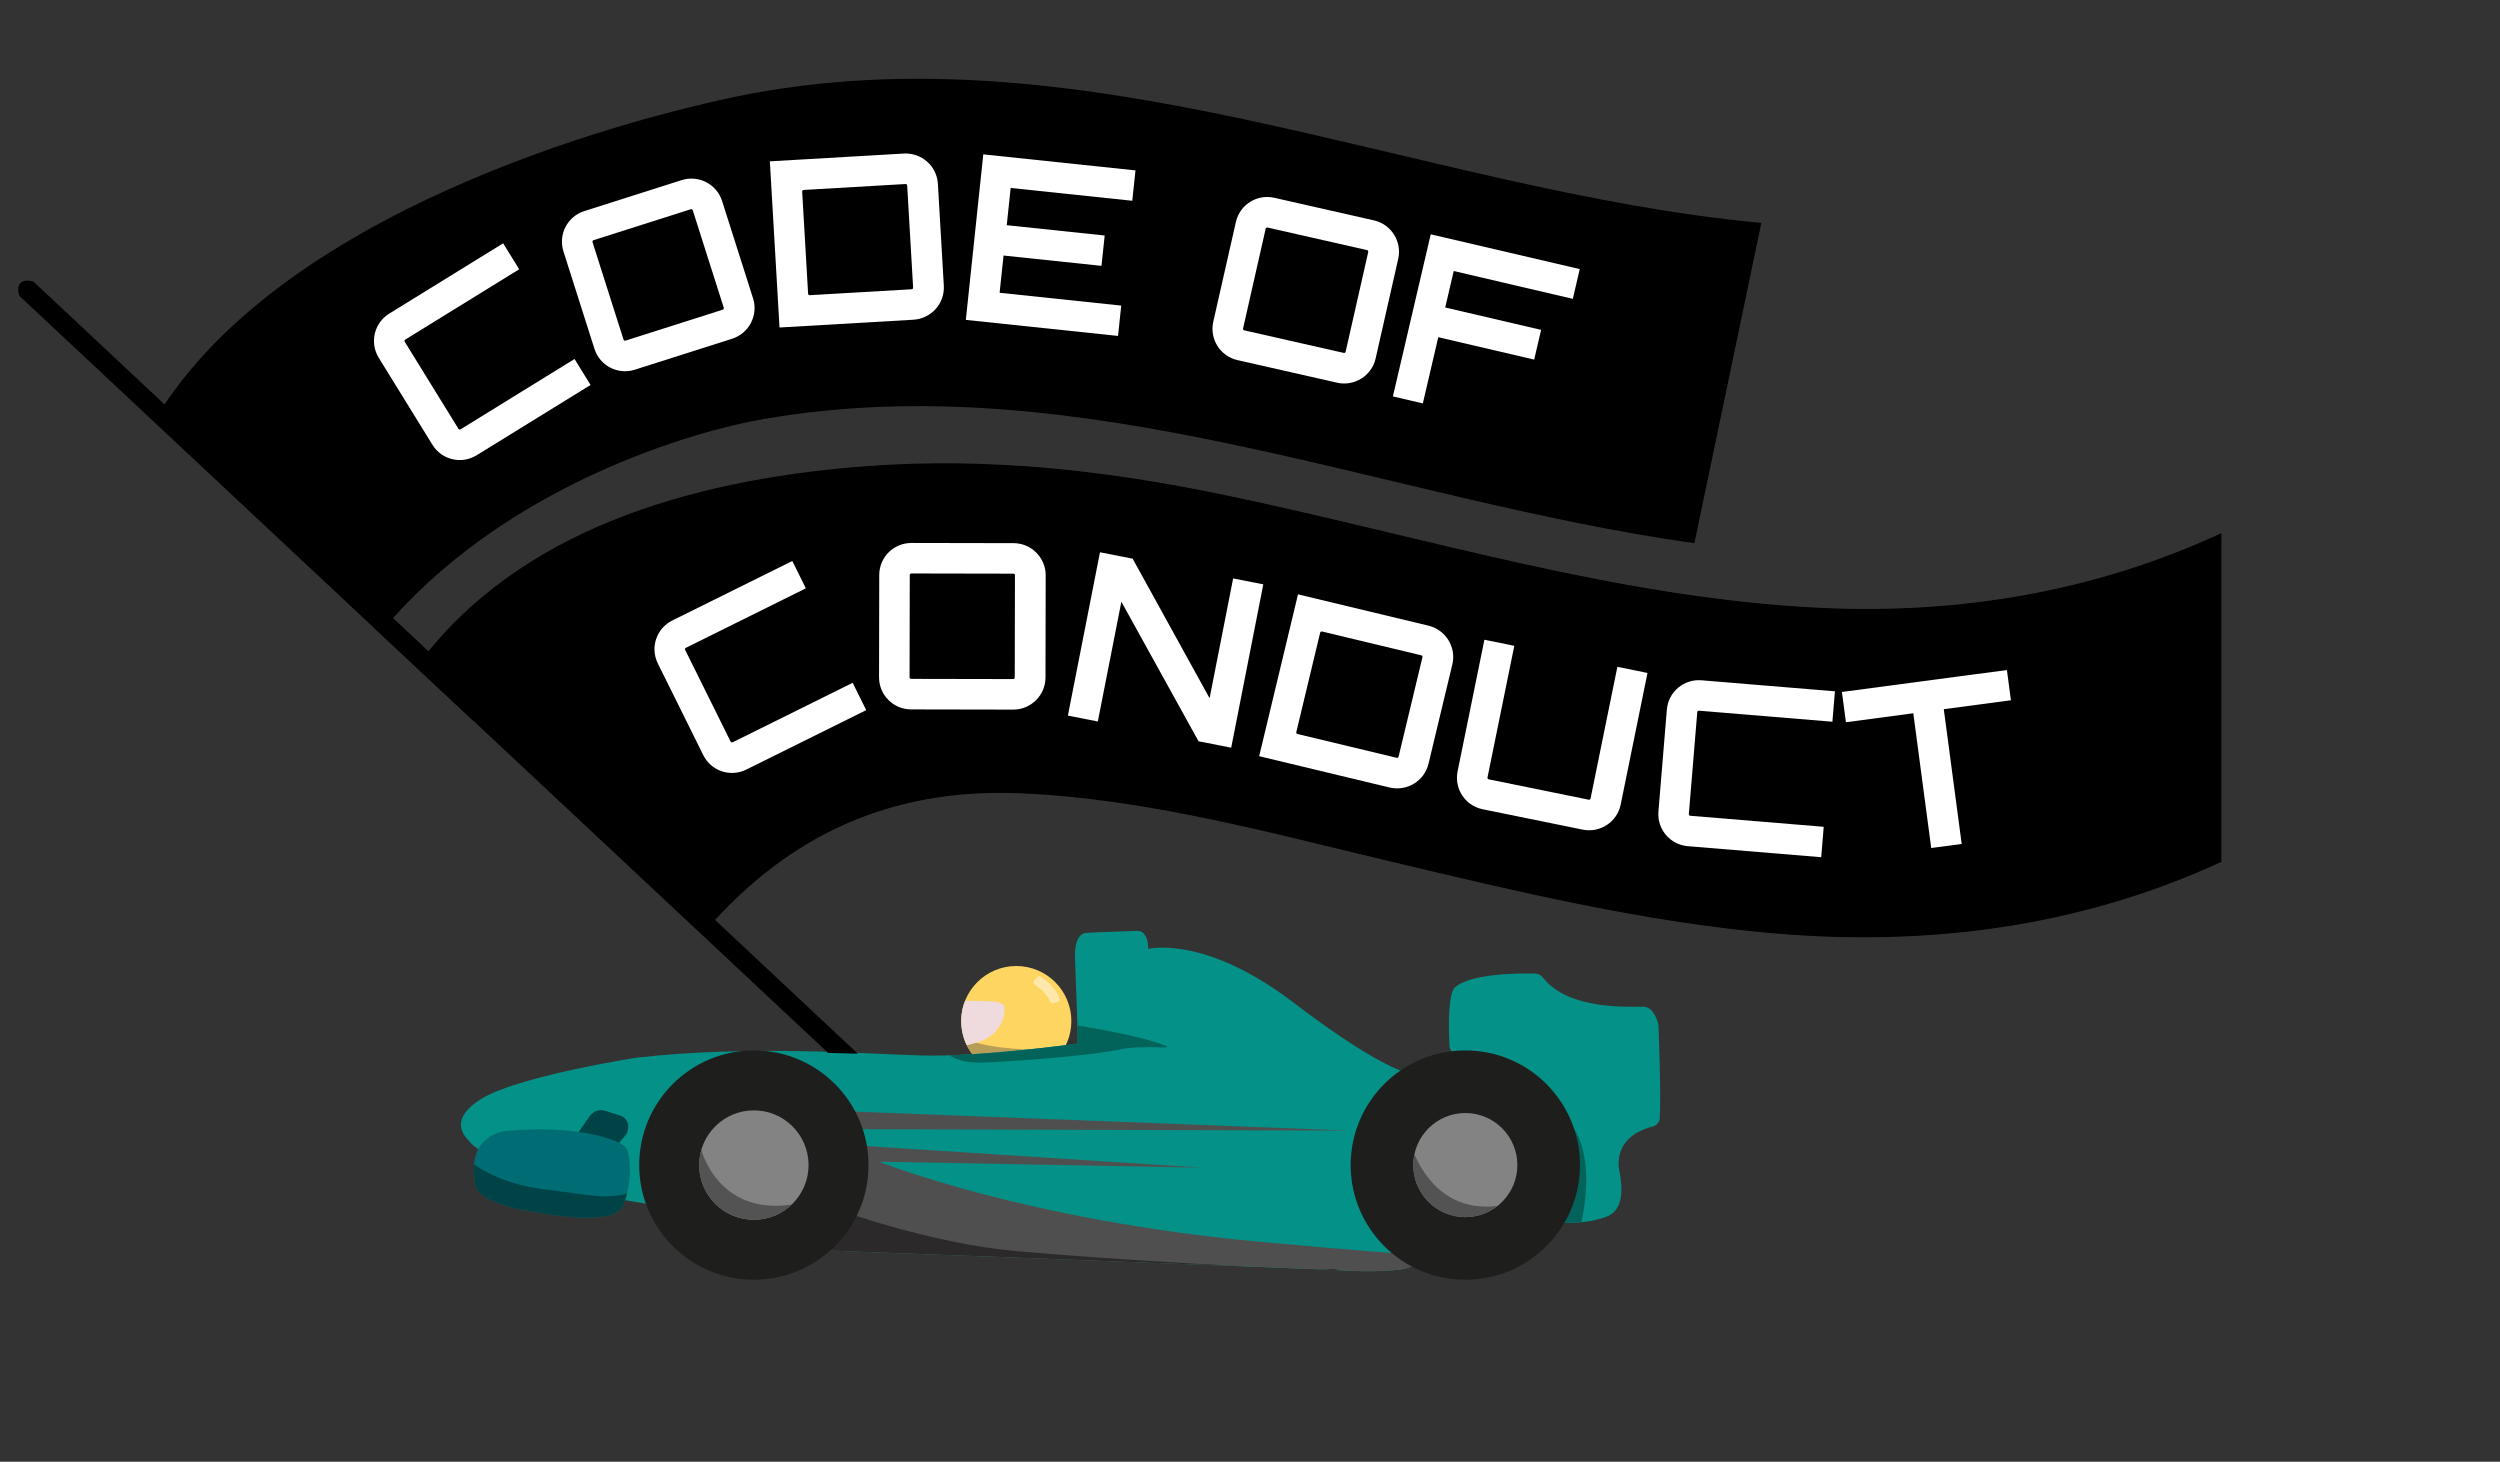 <?xml version="1.0" encoding="UTF-8"?>
<svg xmlns="http://www.w3.org/2000/svg" xmlns:xlink="http://www.w3.org/1999/xlink" viewBox="0 0 2162.87 1264.6">
  <rect x="0" y="0" width="2162.87" height="1264.6" fill="#333333" stroke="none"/>
  <defs>
    <style>
      .cls-1 {
        fill: #4f4f4f;
      }

      .cls-2 {
        clip-path: url(#clippath-6);
      }

      .cls-3 {
        fill: #838383;
      }

      .cls-4 {
        clip-path: url(#clippath-4);
      }

      .cls-5 {
        fill: #004347;
      }

      .cls-6 {
        fill: #2b2929;
      }

      .cls-7 {
        fill: #fff;
      }

      .cls-8 {
        fill: #02635a;
      }

      .cls-9 {
        fill: #ffd561;
      }

      .cls-10 {
        fill: #535353;
      }

      .cls-11 {
        fill: none;
      }

      .cls-12 {
        stroke: #000;
        stroke-miterlimit: 10;
      }

      .cls-13 {
        clip-path: url(#clippath-1);
      }

      .cls-14 {
        fill: #006c73;
      }

      .cls-15 {
        clip-path: url(#clippath-5);
      }

      .cls-16 {
        fill: #1e1e1c;
      }

      .cls-17 {
        clip-path: url(#clippath-3);
      }

      .cls-18 {
        fill: #049188;
      }

      .cls-19 {
        fill: #ffe8a9;
      }

      .cls-20 {
        clip-path: url(#clippath-2);
      }

      .cls-21 {
        fill: #efdadd;
      }

      .cls-22 {
        clip-path: url(#clippath);
      }

      .cls-23 {
        fill: #b79e58;
      }
    </style>
    <clipPath id="clippath">
      <circle class="cls-11" cx="879.22" cy="883.39" r="47.65"/>
    </clipPath>
    <clipPath id="clippath-1">
      <circle class="cls-11" cx="879.22" cy="883.39" r="47.65"/>
    </clipPath>
    <clipPath id="clippath-2">
      <path class="cls-11" d="M550.75,915.04s-103.63,16.13-134.72,35.88c-31.09,19.76-11,34.81-8.81,37.81,4.86,6.33,50.34,37.06,151.09,52.5,100.75,15.44,146.2,40.19,146.2,40.19,0,0,442.53,16.58,463.31,17.92,20.78,1.34,43.97-.54,47.82-1.69s115.82-44.12,136.96-39.94c0,0,18.82,1.72,37.24-5.07,18.42-6.78,12.18-34.12,11-40.64-1.12-6.21-2.92-29.3,29.17-37.42,3.35-.85,5.75-3.8,5.95-7.25.51-8.62.77-29.31-1.05-79-.04-1.14-.21-2.27-.52-3.37-1.17-4.1-4.67-13.57-12.19-13.98-9.28-.51-64.36,4.28-87.47-25.36-1.63-2.09-4.13-3.3-6.78-3.36-14.04-.31-56.89-.15-69.71,12.48,0,0-6.71,5.09-4.21,50.28.05.98.28,1.94.68,2.83,1.1,2.42,4.04,7.11,11.73,12.65,11.3,8.15-45.83,8.49-45.83,8.49,0,0-23.97-2.39-101.39-61.51-77.42-59.12-125.87-46.52-125.87-46.52,0,0,.39-15.74-9.32-15.65,0,0-42.6,1.46-45.05,1.87-2.45.41-9.35,2.53-8.96,20.75.38,18.21,3.07,74.7,2.13,74.91-.94.21-84.4,11.65-134.47,10.31-50.06-1.34-147.04-9.29-246.97,1.88Z"/>
    </clipPath>
    <clipPath id="clippath-3">
      <path class="cls-11" d="M550.75,915.04s-103.63,16.13-134.72,35.88c-31.09,19.76-11,34.81-8.81,37.81,4.86,6.33,50.34,37.06,151.09,52.5,100.75,15.44,146.2,40.19,146.2,40.19,0,0,442.53,16.58,463.31,17.92,20.78,1.34,43.97-.54,47.82-1.69s115.82-44.12,136.96-39.94c0,0,18.82,1.72,37.24-5.07,18.42-6.78,12.18-34.12,11-40.64-1.12-6.21-2.92-29.3,29.17-37.42,3.35-.85,5.75-3.8,5.95-7.25.51-8.62.77-29.31-1.05-79-.04-1.14-.21-2.27-.52-3.37-1.17-4.1-4.67-13.57-12.19-13.98-9.28-.51-64.36,4.28-87.47-25.36-1.63-2.09-4.13-3.3-6.78-3.36-14.04-.31-56.89-.15-69.71,12.48,0,0-6.71,5.09-4.21,50.28.05.98.28,1.94.68,2.83,1.1,2.42,4.04,7.11,11.73,12.65,11.3,8.15-45.83,8.49-45.83,8.49,0,0-23.97-2.39-101.39-61.51-77.42-59.12-125.87-46.52-125.87-46.52,0,0,.39-15.74-9.32-15.65,0,0-42.6,1.46-45.05,1.87-2.45.41-9.35,2.53-8.96,20.75.38,18.21,3.07,74.7,2.13,74.91-.94.21-84.4,11.65-134.47,10.31-50.06-1.34-147.04-9.29-246.97,1.88Z"/>
    </clipPath>
    <clipPath id="clippath-4">
      <path class="cls-11" d="M438.2,978.46s-36.99,2.05-26.42,48.93c0,0,4.08,14.44,52.69,21.45,0,0,64.45,12.82,73.77-4.66,9.32-17.48,7.27-47.22,3.38-51.39-7.27-7.78-45.11-19.9-103.42-14.33Z"/>
    </clipPath>
    <clipPath id="clippath-5">
      <circle class="cls-11" cx="652.21" cy="1007.96" r="47.32"/>
    </clipPath>
    <clipPath id="clippath-6">
      <circle class="cls-11" cx="1267.72" cy="1007.96" r="45.03"/>
    </clipPath>
  </defs>
  <g id="helmet">
    <circle class="cls-9" cx="879.22" cy="883.39" r="47.65"/>
  </g>
  <g id="Layer_18" data-name="Layer 18">
    <g class="cls-22">
      <path class="cls-23" d="M829.58,895.58s13.32,12.88,76.64,12.63l-78.99,18.78,2.35-31.4Z"/>
    </g>
  </g>
  <g id="helmet_visor" data-name="helmet visor">
    <g class="cls-13">
      <path class="cls-21" d="M825.48,865.97s29.62-.42,36.43.78c6.39,1.12,6.91,3.97,6.91,3.97,0,0,1.73,8.12-3.97,16.92s-11.57,12.95-30.73,17.18-26.42-21.24-26.42-21.24l17.78-17.61Z"/>
    </g>
  </g>
  <g id="helmet_shine" data-name="helmet shine">
    <path class="cls-19" d="M894.36,848.74l2.96-3.55c.64-.76,1.73-.95,2.58-.43,3.77,2.32,13.59,9.16,16.93,19.32.35,1.06-.27,2.2-1.34,2.52l-4.42,1.33c-.98.3-2.02-.2-2.42-1.14-1.29-3.05-4.94-9.66-13.78-15.06-1.05-.64-1.29-2.05-.51-2.99Z"/>
  </g>
  <g id="body">
    <path class="cls-18" d="M1434.41,884.97c-1.17-4.1-4.67-13.57-12.19-13.98-9.28-.51-64.36,4.28-87.47-25.36-1.63-2.09-4.13-3.3-6.78-3.36-14.04-.31-56.89-.15-69.71,12.48,0,0-6.71,5.09-4.21,50.28.05.98.28,1.94.68,2.83,1.1,2.42,4.04,7.11,11.73,12.65,11.3,8.15-45.83,8.49-45.83,8.49,0,0-23.97-2.39-101.39-61.51-77.42-59.12-125.87-46.52-125.87-46.52,0,0,.39-15.74-9.32-15.65,0,0-42.6,1.46-45.05,1.87-2.45.41-9.35,2.53-8.96,20.75s3.07,74.7,2.13,74.91c-.94.21-84.4,11.65-134.47,10.31-50.06-1.34-147.04-9.29-246.97,1.88,0,0-103.63,16.13-134.72,35.88s-11,34.81-8.81,37.81c4.86,6.33,50.34,37.06,151.09,52.5,100.75,15.44,146.2,40.19,146.2,40.19,0,0,442.53,16.58,463.31,17.92,20.78,1.34,43.97-.54,47.82-1.69,3.85-1.15,115.82-44.12,136.96-39.94,0,0,18.82,1.72,37.24-5.07,18.42-6.78,12.18-34.12,11-40.64-1.12-6.21-2.92-29.3,29.17-37.42,3.35-.85,5.75-3.8,5.95-7.25.51-8.62.77-29.31-1.05-79-.04-1.14-.21-2.27-.52-3.37Z"/>
  </g>
  <g id="shadows">
    <g class="cls-20">
      <g>
        <path class="cls-1" d="M734.25,961.54l432.28,16.58-421.75-1.19,3.24,14.5,291.95,18.79-279.47-5.18s126.92,51,331.79,69.52c159.48,14.42,154.87,11.66,154.87,11.66l-127.8,64.96s-432.65-37.47-433.68-37.47,48.58-152.17,48.58-152.17Z"/>
        <path class="cls-8" d="M918.15,884.96s66.69,9.67,90.78,20.03c6.89,2.96-21.5-1.21-40.49,3.02s-72.52,8.81-95.05,10.01-41.35,4.58-56.29-8.12,101.05-24.95,101.05-24.95Z"/>
        <path class="cls-8" d="M1357.36,971.12s29.14,25.12,6.17,104.76l-20.94-6.47,14.76-98.28Z"/>
      </g>
    </g>
  </g>
  <g id="dark_shadows" data-name="dark shadows">
    <g class="cls-17">
      <path class="cls-6" d="M724.04,1046.19s79.42,29.35,155.4,36.26,245.18,16.92,273.5,15.54-21.06,98.42-21.06,98.42l-544.23-66.65,87.71-100.49,48.69,16.92Z"/>
    </g>
  </g>
  <g id="Layer_9" data-name="Layer 9">
    <path class="cls-5" d="M509.06,1021.38l-9.71-4.73c-5.93-2.89-14.92-12.05-12.03-17.98l21.13-30.71c3.95-5.96,7.71-8.65,15.3-6.93l14.07,4.51c5.93,2.89,7.2,9.47,4.31,15.4l-25.67,30.89c-2.89,5.93-1.47,12.44-7.4,9.55Z"/>
  </g>
  <g id="Layer_8" data-name="Layer 8">
    <path class="cls-14" d="M438.2,978.46s-36.99,2.05-26.42,48.93c0,0,4.08,14.44,52.69,21.45,0,0,64.45,12.82,73.77-4.66,9.32-17.48,7.27-47.22,3.38-51.39-7.27-7.78-45.11-19.9-103.42-14.33Z"/>
  </g>
  <g id="Layer_10" data-name="Layer 10">
    <g class="cls-4">
      <path class="cls-5" d="M406.77,1004.53c.69.69,21.24,19.17,63.71,24.35s54.73,9.84,78.39,1.73c23.65-8.12-9.5,45.58-9.5,45.58l-146.24-18.65,13.64-53.01Z"/>
    </g>
  </g>
  <g id="tire_base" data-name="tire base">
    <circle class="cls-16" cx="1267.72" cy="1007.96" r="99.19"/>
    <circle class="cls-16" cx="652.21" cy="1007.96" r="99.19"/>
  </g>
  <g id="tire_center" data-name="tire center">
    <circle class="cls-3" cx="652.21" cy="1007.96" r="47.32"/>
    <circle class="cls-3" cx="1267.72" cy="1007.96" r="45.03"/>
  </g>
  <g id="tire_shadow" data-name="tire shadow">
    <g class="cls-15">
      <path class="cls-10" d="M606.71,994.65s14.24,57.15,78.73,47.41l-33.15,40.82-90.13-50.83,44.55-37.4Z"/>
    </g>
    <g class="cls-2">
      <path class="cls-10" d="M1220.83,990.76s17.57,64.44,81.45,51.41l-35.44,41.75-92.68-45.08,46.67-48.08Z"/>
    </g>
  </g>
  <g id="flag_pole" data-name="flag pole">
    <path d="M716.43,910.93l25.69.67-406.03-380.54s-7.3-3.01-11.34.87-1.06,11.26-1.06,11.26l392.75,367.74Z"/>
    <path d="M409.58,623.76l25.69.67L29.23,243.89s-7.3-3.01-11.34.87c-4.04,3.88-1.06,11.26-1.06,11.26l392.75,367.74Z"/>
  </g>
  <g id="new_flag" data-name="new flag">
    <path class="cls-12" d="M1921.3,745.33c-122.8,56.52-254.39,73.29-388.33,61.51-111.27-9.79-220.26-35.98-328.69-61.74-105.53-25.07-214.01-55.08-322.91-59.34-110.08-4.31-198.86,35.52-271.03,118.69-73.2-86.75-175.97-145.01-240.52-239.12,90.98-113.23,242.35-151.44,381.34-161.63,104.72-7.68,206.58,3.84,308.93,25.2,170.82,35.64,339.64,89.18,515,97.5,119.73,5.68,237.12-13.89,346.22-64.37,0,94.43,0,188.87,0,283.3Z"/>
  </g>
  <g id="chop_layer" data-name="chop layer">
    <path d="M1523.82,192.86c-300.51-28-595.13-176.54-902.97-105.81-46.19,10.61-362.62,82.39-481.76,267.82l200.58,180.22c104.49-116.95,259.99-161.87,319.79-172.34,274.81-48.09,537.49,69.59,806.46,107.18l57.9-277.08Z"/>
  </g>
  <g id="new_text" data-name="new text">
    <g>
      <path class="cls-11" d="M1886.7,673.71c-122.8,56.52-254.39,73.29-388.33,61.51-111.27-9.79-220.26-35.98-328.69-61.74-105.53-25.07-214.01-55.08-322.91-59.34-110.08-4.31-198.86,35.52-271.03,118.69"/>
      <path class="cls-7" d="M593.42,560.43c-.72.36-.99,1.16-.63,1.88l39.26,79.21c.36.72,1.16.99,1.88.63l103.76-51.43,11.72,23.65-103.76,51.43c-13.8,6.84-30.42,1.24-37.25-12.56l-39.26-79.21c-6.84-13.8-1.24-30.42,12.56-37.25l103.76-51.43,11.72,23.65-103.76,51.43Z"/>
      <path class="cls-7" d="M876.93,469.91c15.2.03,27.78,12.45,27.75,27.85l-.17,88.4c-.03,15.4-12.65,27.78-27.85,27.75l-88.4-.17c-15.4-.03-27.78-12.45-27.75-27.85l.17-88.4c.03-15.4,12.45-27.78,27.85-27.75l88.4.17ZM876.71,587.5c.6,0,1.2-.6,1.2-1.4l.17-88.4c0-.8-.6-1.4-1.2-1.4l-88.4-.17c-.8,0-1.4.6-1.4,1.4l-.17,88.4c0,.8.6,1.4,1.4,1.4l88.4.17Z"/>
      <path class="cls-7" d="M1066.84,500.43l26.1,5.13-27.77,141.3-28.26-5.55-66.76-120.74-20.37,103.62-25.9-5.09,27.77-141.3,28.26,5.55,66.57,120.71,20.37-103.62Z"/>
      <path class="cls-7" d="M1235.75,541.26c14.97,3.59,24.33,18.59,20.74,33.57l-20.63,85.96c-3.59,14.97-18.74,24.09-33.71,20.5l-112.79-27.07,33.61-140.02,112.79,27.07ZM1230.62,568.62c.19-.78-.26-1.5-1.04-1.69l-85.76-20.58c-.78-.19-1.5.26-1.69,1.03l-20.63,85.96c-.19.78.26,1.5,1.04,1.69l85.76,20.58c.78.19,1.5-.26,1.69-1.03l20.63-85.96Z"/>
      <path class="cls-7" d="M1399.27,576.9l26.06,5.31-23.19,113.86c-3.07,15.09-17.89,24.72-32.79,21.69l-86.62-17.64c-15.09-3.07-24.76-17.7-21.69-32.79l23.19-113.86,25.87,5.27-23.19,113.86c-.16.78.31,1.49,1.09,1.65l86.62,17.64c.59.12,1.3-.35,1.46-1.13l23.19-113.86Z"/>
      <path class="cls-7" d="M1469.89,614.87c-.8-.07-1.45.48-1.51,1.28l-7.28,88.1c-.07.8.48,1.44,1.28,1.51l115.41,9.54-2.17,26.31-115.41-9.54c-15.35-1.27-26.68-14.65-25.42-30l7.28-88.1c1.27-15.35,14.65-26.68,30-25.42l115.41,9.54-2.18,26.31-115.41-9.54Z"/>
      <path class="cls-7" d="M1736.27,579.66l3.48,26.17-58.09,7.73,15.5,116.58-26.37,3.51-15.5-116.58-58.29,7.75-3.48-26.17,142.75-18.98Z"/>
    </g>
    <rect class="cls-11" x="2159.76" y="915.42" width="3.11" height="0"/>
  </g>
  <g id="text">
    <g>
      <path class="cls-11" d="M1921.8,342.66c-53,24.33-109.16,42.06-166.7,52.51-373.47,67.83-723.43-171.16-1095.64-106.02-59.8,10.47-215.3,55.39-319.79,172.34"/>
      <path class="cls-7" d="M350.63,293.77c-.68.42-.88,1.25-.46,1.93l46.42,75.23c.42.68,1.25.88,1.93.46l98.54-60.81,13.86,22.47-98.54,60.81c-13.11,8.09-30.17,4.05-38.26-9.06l-46.42-75.23c-8.09-13.1-4.05-30.17,9.06-38.26l98.54-60.81,13.86,22.47-98.54,60.81Z"/>
      <path class="cls-7" d="M589.79,155.81c14.49-4.61,30.25,3.39,34.92,18.07l26.8,84.24c4.67,14.68-3.58,30.31-18.07,34.92l-84.24,26.8c-14.68,4.67-30.25-3.39-34.92-18.07l-26.8-84.24c-4.67-14.68,3.39-30.25,18.07-34.92l84.24-26.8ZM625.43,267.88c.57-.18.96-.94.72-1.7l-26.8-84.24c-.24-.76-1-1.15-1.57-.97l-84.24,26.8c-.76.24-1.15,1-.91,1.76l26.8,84.24c.24.76,1,1.15,1.76.91l84.24-26.8Z"/>
      <path class="cls-7" d="M781.84,132.85c15.37-.89,28.67,10.75,29.57,26.13l5.13,88.25c.89,15.37-10.96,28.48-26.34,29.38l-115.8,6.73-8.36-143.76,115.8-6.73ZM784.85,160.53c-.05-.8-.68-1.36-1.48-1.32l-88.05,5.12c-.8.05-1.36.68-1.32,1.48l5.13,88.25c.05.8.68,1.36,1.48,1.32l88.05-5.12c.8-.05,1.36-.68,1.32-1.48l-5.13-88.25Z"/>
      <path class="cls-7" d="M979.6,173.7l-105.22-11.09-3.4,32.22,84.73,8.93-2.77,26.25-84.73-8.93-3.4,32.22,105.22,11.09-2.77,26.25-131.67-13.88,15.1-143.21,131.67,13.88-2.77,26.25Z"/>
      <path class="cls-7" d="M1188.7,190.66c14.82,3.36,24.37,18.24,20.97,33.26l-19.55,86.21c-3.4,15.02-18.43,24.33-33.26,20.97l-86.21-19.54c-15.02-3.41-24.37-18.24-20.97-33.26l19.54-86.21c3.41-15.02,18.24-24.37,33.26-20.97l86.21,19.55ZM1162.7,305.35c.59.13,1.3-.32,1.48-1.1l19.54-86.21c.18-.78-.28-1.5-.86-1.63l-86.21-19.55c-.78-.18-1.5.28-1.67,1.06l-19.54,86.21c-.18.78.28,1.5,1.06,1.68l86.21,19.54Z"/>
      <path class="cls-7" d="M1366.71,232.82l-6,25.71-103.03-24.05-7.36,31.55,82.97,19.36-6,25.71-82.97-19.36-13.36,57.26-25.9-6.05,32.73-140.23,128.93,30.09Z"/>
    </g>
  </g>
</svg>